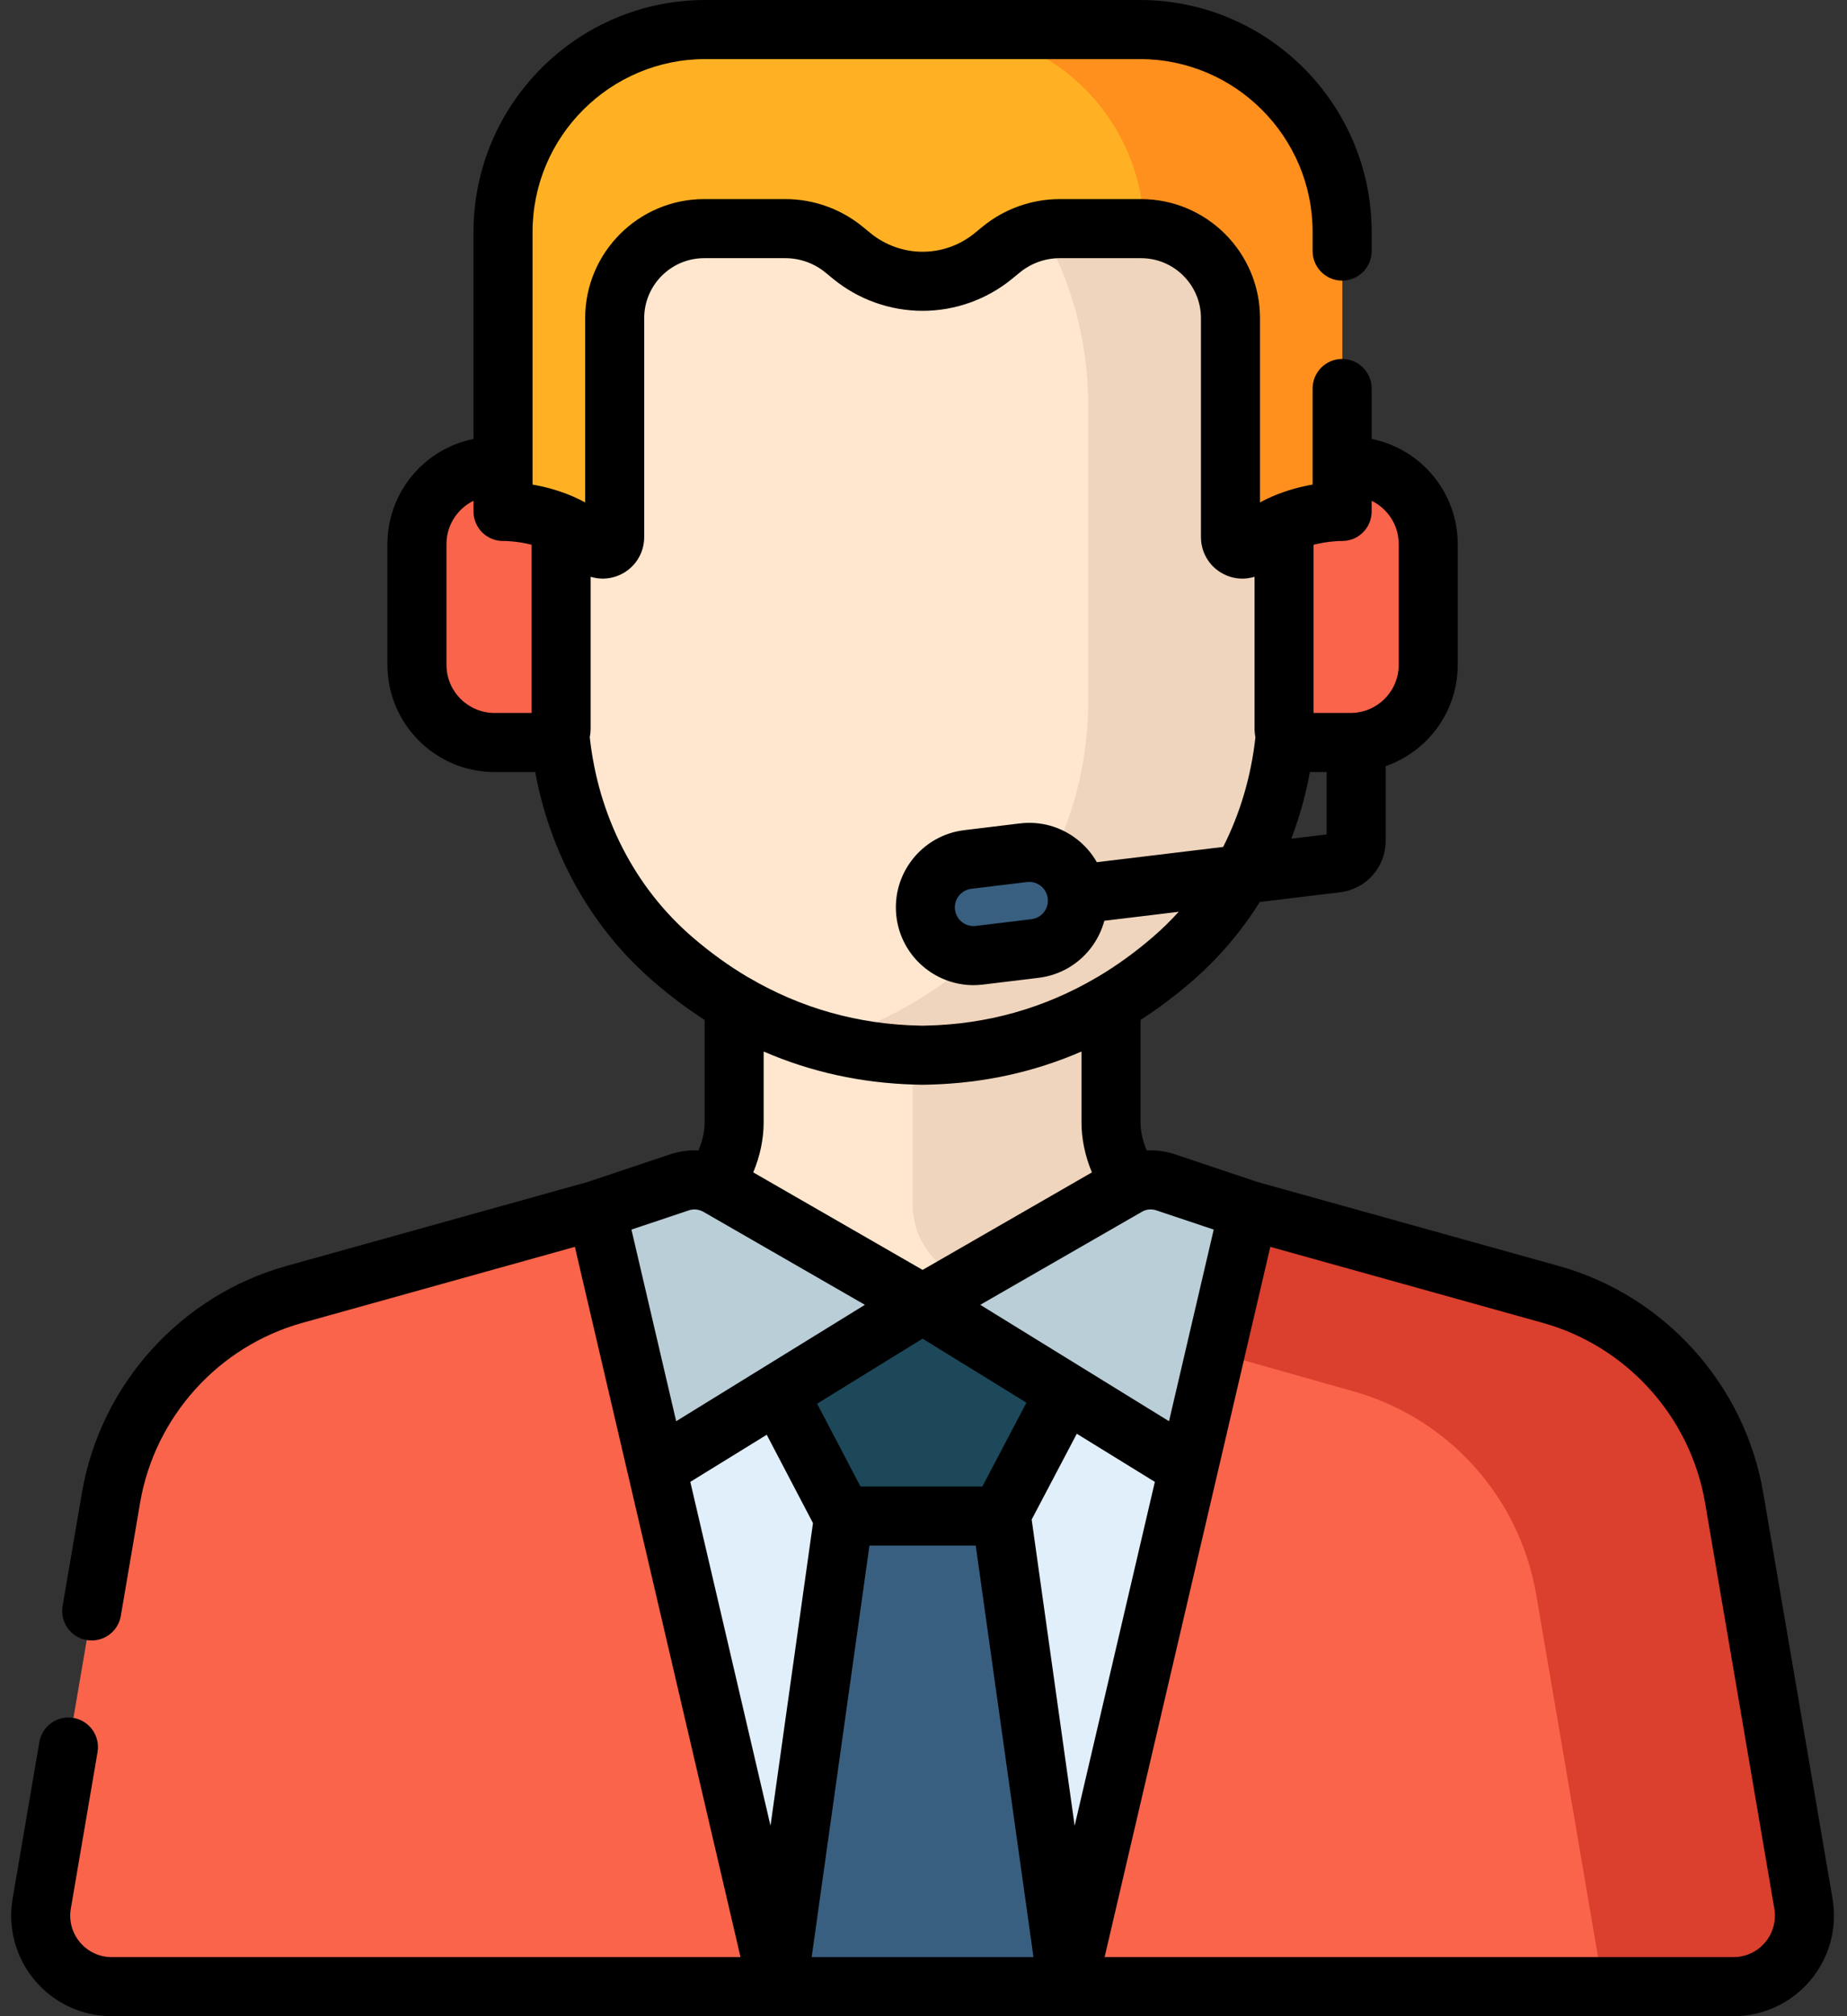 <svg width="55" height="60" viewBox="0 0 55 60" fill="none" xmlns="http://www.w3.org/2000/svg">
<rect x="0" y="0" width="55" height="60" fill="#333333" stroke="none"/>
<path d="M34.625 35.762C30.383 38.932 24.562 38.932 20.32 35.762C20.037 35.55 19.67 35.482 19.329 35.577L8.765 38.521C5.928 39.311 3.802 41.668 3.306 44.57L1.243 56.65C1.022 57.942 2.017 59.121 3.327 59.121H51.618C52.928 59.121 53.923 57.942 53.702 56.65L51.639 44.57C51.144 41.668 49.017 39.311 46.18 38.521L35.616 35.577C35.275 35.482 34.908 35.55 34.625 35.762Z" fill="#F9644B"/>
<path d="M53.703 56.65L51.639 44.57C51.143 41.668 49.017 39.311 46.181 38.521L35.616 35.577C35.275 35.482 34.908 35.55 34.625 35.762C32.811 37.118 30.708 37.892 28.564 38.088L40.286 41.4C43.123 42.19 45.249 44.547 45.745 47.45L47.738 59.121H51.618C52.928 59.121 53.923 57.942 53.703 56.65Z" fill="#DB3F2E"/>
<path d="M31.431 42.283L35.696 38.277C36.434 37.584 36.07 36.346 35.075 36.161C33.917 35.928 33.084 34.584 33.084 33.404V28.14H21.861V33.404C21.861 34.584 21.029 35.928 19.871 36.161C18.875 36.346 18.512 37.584 19.25 38.277L23.514 42.283C25.74 44.373 29.206 44.373 31.431 42.283Z" fill="#FFE7CF"/>
<path d="M28.717 38.088L33.564 35.3C33.612 35.272 33.661 35.248 33.712 35.227C33.319 34.699 33.084 34.03 33.084 33.403V29.857C31.572 30.742 29.711 31.377 27.473 31.402C27.373 31.401 27.274 31.398 27.175 31.395V35.816C27.175 36.832 27.753 37.649 28.717 38.088Z" fill="#EFD5BD"/>
<path d="M39.061 14.999H38.321V12.054C38.321 9.123 37.118 6.282 34.896 4.37C33.155 2.87 30.707 1.561 27.473 1.525C24.238 1.561 21.79 2.87 20.049 4.37C17.828 6.282 16.624 9.123 16.624 12.055V15H15.884C14.8 15 13.921 15.879 13.921 16.963V19.139C13.921 20.223 14.8 21.102 15.884 21.102H16.627C16.688 23.952 17.886 26.695 20.049 28.557C21.79 30.057 24.238 31.366 27.473 31.402C30.707 31.366 33.155 30.057 34.896 28.557C37.059 26.695 38.257 23.952 38.318 21.102H39.061C40.145 21.102 41.024 20.223 41.024 19.139V16.963C41.024 15.879 40.145 14.999 39.061 14.999Z" fill="#FFE7CF"/>
<path d="M39.061 14.999H38.321V12.054C38.321 9.123 37.118 6.282 34.896 4.37C33.155 2.87 30.707 1.561 27.473 1.525C26.401 1.537 25.416 1.689 24.514 1.942C26.334 2.451 27.815 3.367 28.979 4.37C31.201 6.282 32.404 9.123 32.404 12.055V14.131L32.401 21.102C32.34 23.952 31.143 26.695 28.979 28.557C27.815 29.56 26.334 30.477 24.514 30.986C25.416 31.238 26.401 31.39 27.473 31.402C30.707 31.366 33.155 30.057 34.896 28.557C37.06 26.695 38.257 23.952 38.319 21.102H39.061C40.145 21.102 41.024 20.223 41.024 19.139V16.963C41.024 15.879 40.145 14.999 39.061 14.999Z" fill="#EFD5BD"/>
<path d="M23.16 59.121H31.786L37.179 36.012L35.616 35.577C35.275 35.482 34.908 35.55 34.625 35.762C32.504 37.347 29.988 38.805 27.473 38.805C24.957 38.805 22.441 37.348 20.32 35.762C20.037 35.55 19.67 35.482 19.329 35.577L17.766 36.012L23.16 59.121Z" fill="#E1EFFB"/>
<path d="M17.766 36.012L19.556 43.683L27.473 38.805L21.381 35.3C21.033 35.099 20.615 35.057 20.234 35.185L17.766 36.012Z" fill="#BACED8"/>
<path d="M37.179 36.012L35.389 43.683L27.473 38.805L33.564 35.3C33.913 35.099 34.33 35.057 34.711 35.185L37.179 36.012Z" fill="#BACED8"/>
<path d="M16.292 22.096H14.726C13.45 22.096 12.416 21.062 12.416 19.786V16.19C12.416 14.915 13.45 13.88 14.726 13.88H16.292C16.522 13.88 16.709 14.067 16.709 14.297V21.679C16.709 21.91 16.522 22.096 16.292 22.096Z" fill="#F9644B"/>
<path d="M30.821 28.226L29.164 28.427C28.377 28.523 27.661 27.962 27.566 27.175C27.47 26.388 28.031 25.673 28.818 25.578L30.475 25.377C31.262 25.281 31.977 25.842 32.073 26.628C32.168 27.415 31.608 28.131 30.821 28.226Z" fill="#395F80"/>
<path d="M38.653 22.096H40.22C41.495 22.096 42.529 21.062 42.529 19.786V16.19C42.529 14.915 41.495 13.88 40.22 13.88H38.653C38.423 13.88 38.236 14.067 38.236 14.297V21.679C38.236 21.91 38.423 22.096 38.653 22.096Z" fill="#F9644B"/>
<path d="M33.94 0.879H21.005C17.677 0.879 14.979 3.577 14.979 6.905V15.221C14.979 15.221 16.638 15.183 17.705 16.238C17.927 16.458 18.304 16.297 18.304 15.985V9.468C18.304 7.997 19.496 6.804 20.968 6.804H23.388C24.023 6.804 24.638 7.024 25.13 7.425L25.367 7.619C25.961 8.105 26.705 8.371 27.473 8.371C28.24 8.371 28.984 8.105 29.578 7.619L29.815 7.425C30.307 7.023 30.922 6.804 31.557 6.804H33.977C35.448 6.804 36.641 7.997 36.641 9.468V15.985C36.641 16.297 37.018 16.458 37.24 16.238C38.307 15.183 39.966 15.221 39.966 15.221V6.905C39.966 3.577 37.268 0.879 33.94 0.879Z" fill="#FFB123"/>
<path d="M33.94 0.879H28.043C31.337 0.879 34.014 3.524 34.066 6.806C35.496 6.854 36.641 8.026 36.641 9.468V15.985C36.641 16.297 37.018 16.458 37.24 16.238C38.307 15.183 39.966 15.221 39.966 15.221V6.905C39.966 3.577 37.268 0.879 33.94 0.879Z" fill="#FF901D"/>
<path d="M23.16 59.121H31.786L29.819 45.114H25.126L23.16 59.121Z" fill="#395F80"/>
<path d="M27.473 38.805L23.173 41.454L25.091 45.114H29.783L31.725 41.425L27.473 38.805Z" fill="#1D4859"/>
<path d="M54.569 56.502L52.505 44.422C51.955 41.201 49.565 38.551 46.417 37.674L37.437 35.172L34.991 34.352C34.717 34.26 34.431 34.222 34.148 34.237C34.029 33.964 33.963 33.673 33.963 33.404V30.352C34.481 30.018 34.984 29.642 35.47 29.223C36.271 28.533 36.958 27.731 37.514 26.842L39.908 26.553C40.68 26.461 41.262 25.804 41.262 25.027V22.8C42.51 22.367 43.408 21.18 43.408 19.786V16.19C43.408 14.646 42.305 13.355 40.845 13.063V11.561C40.845 11.076 40.452 10.682 39.966 10.682C39.481 10.682 39.087 11.076 39.087 11.561V14.421C38.737 14.481 38.317 14.588 37.888 14.773C37.882 14.775 37.876 14.778 37.87 14.781C37.749 14.833 37.633 14.89 37.52 14.952V9.468C37.52 7.515 35.931 5.925 33.977 5.925H31.557C30.722 5.925 29.906 6.216 29.259 6.745L29.022 6.939C28.586 7.296 28.036 7.492 27.473 7.492C26.91 7.492 26.359 7.296 25.924 6.939L25.686 6.745C25.039 6.216 24.223 5.925 23.388 5.925H20.968C19.015 5.925 17.425 7.515 17.425 9.468V14.952C17.312 14.891 17.195 14.833 17.075 14.781C17.069 14.778 17.064 14.776 17.058 14.773C16.628 14.588 16.208 14.481 15.858 14.421V6.905C15.858 4.067 18.167 1.758 21.005 1.758H33.94C36.779 1.758 39.087 4.067 39.087 6.905V7.472C39.087 7.958 39.481 8.351 39.966 8.351C40.452 8.351 40.845 7.958 40.845 7.472V6.905C40.845 3.098 37.748 0 33.94 0H21.005C17.198 0 14.1 3.098 14.1 6.905V13.063C12.64 13.355 11.537 14.646 11.537 16.19V19.786C11.537 21.545 12.967 22.975 14.726 22.975H15.938C16.391 25.439 17.625 27.63 19.476 29.223C19.962 29.642 20.464 30.018 20.982 30.352V33.404C20.982 33.673 20.916 33.964 20.797 34.237C20.515 34.222 20.229 34.26 19.954 34.352L17.508 35.172L8.529 37.674C5.38 38.552 2.99 41.201 2.44 44.423L1.864 47.793C1.782 48.271 2.104 48.725 2.582 48.807C3.061 48.888 3.515 48.567 3.597 48.089L4.172 44.718C4.609 42.164 6.504 40.063 9 39.368L17.119 37.105L22.052 58.242H3.327C2.962 58.242 2.618 58.082 2.383 57.803C2.147 57.524 2.047 57.158 2.109 56.798L2.905 52.138C2.986 51.66 2.665 51.206 2.187 51.124C1.708 51.042 1.254 51.364 1.172 51.843L0.376 56.502C0.227 57.374 0.469 58.261 1.039 58.937C1.609 59.612 2.443 60 3.327 60H51.618C52.502 60 53.336 59.612 53.906 58.937C54.476 58.261 54.718 57.374 54.569 56.502ZM39.115 16.21C39.49 16.118 39.803 16.102 39.908 16.099H39.91H39.915H39.915C39.922 16.099 39.927 16.099 39.932 16.099H39.936H39.944H39.946C39.954 16.099 39.961 16.099 39.969 16.099C40.11 16.099 40.246 16.066 40.369 16.003C40.446 15.963 40.517 15.911 40.581 15.849C40.75 15.684 40.845 15.457 40.845 15.221V14.903C41.321 15.136 41.651 15.625 41.651 16.19V19.786C41.651 20.575 41.009 21.217 40.219 21.217H39.115V16.21ZM39.007 22.975H39.504V24.832L38.452 24.959C38.695 24.323 38.881 23.66 39.007 22.975ZM15.83 21.217H14.726C13.937 21.217 13.295 20.575 13.295 19.786V16.19C13.295 15.625 13.624 15.136 14.1 14.903V15.221C14.1 15.457 14.195 15.684 14.364 15.849C14.532 16.013 14.759 16.103 14.992 16.099H14.994C14.995 16.099 14.995 16.099 14.995 16.099H14.999C15.004 16.099 15.368 16.095 15.83 16.21V21.217ZM34.003 36.062C34.004 36.06 34.006 36.059 34.008 36.059C34.022 36.051 34.039 36.043 34.058 36.034C34.064 36.032 34.07 36.029 34.076 36.026C34.189 35.983 34.315 35.979 34.432 36.019L36.142 36.591L34.811 42.294L29.19 38.83L34.003 36.062ZM32.515 34.889L30.493 36.053L27.473 37.791L25.203 36.484L22.43 34.889C22.631 34.41 22.74 33.897 22.74 33.404V31.292C24.144 31.901 25.644 32.231 27.23 32.276H27.23C27.253 32.277 27.276 32.277 27.299 32.278C27.303 32.278 27.307 32.278 27.311 32.278C27.331 32.279 27.351 32.279 27.371 32.28H27.388C27.412 32.28 27.436 32.281 27.46 32.281H27.462H27.482H27.485C27.509 32.281 27.533 32.281 27.557 32.28H27.574C27.594 32.279 27.614 32.279 27.635 32.278C27.638 32.278 27.642 32.278 27.646 32.278C27.669 32.277 27.692 32.277 27.715 32.276H27.716C29.301 32.231 30.801 31.901 32.205 31.292V33.404C32.205 33.897 32.314 34.41 32.515 34.889ZM30.565 41.742L29.253 44.236H25.623L24.332 41.772L27.473 39.837L30.565 41.742ZM20.622 27.891C18.902 26.41 17.819 24.301 17.562 21.938C17.575 21.875 17.583 21.811 17.586 21.744C17.586 21.744 17.586 21.744 17.586 21.743C17.587 21.733 17.587 21.722 17.588 21.712C17.588 21.701 17.588 21.69 17.588 21.679V17.164C17.594 17.166 17.6 17.168 17.605 17.169C17.606 17.169 17.607 17.17 17.608 17.17C17.614 17.172 17.62 17.173 17.625 17.175C17.627 17.175 17.629 17.176 17.631 17.176C17.637 17.178 17.642 17.179 17.648 17.181C17.65 17.181 17.652 17.182 17.654 17.182C17.66 17.183 17.665 17.185 17.671 17.186C17.672 17.187 17.674 17.187 17.676 17.187C17.702 17.194 17.728 17.199 17.755 17.203C17.757 17.203 17.759 17.204 17.761 17.204C17.767 17.205 17.772 17.206 17.778 17.206C17.78 17.206 17.782 17.207 17.785 17.207C17.79 17.208 17.796 17.209 17.801 17.209C17.803 17.21 17.806 17.21 17.808 17.21C17.813 17.21 17.819 17.212 17.825 17.212C17.827 17.212 17.828 17.212 17.83 17.212C17.848 17.214 17.866 17.216 17.885 17.216C17.888 17.216 17.891 17.217 17.894 17.217C17.899 17.217 17.904 17.217 17.908 17.217C17.912 17.217 17.915 17.218 17.919 17.218H17.932C17.936 17.218 17.94 17.218 17.944 17.218H17.956C17.961 17.218 17.965 17.218 17.97 17.218H17.98C17.988 17.217 17.996 17.217 18.004 17.217C18.006 17.216 18.007 17.216 18.009 17.216C18.016 17.216 18.023 17.216 18.029 17.216C18.032 17.215 18.035 17.215 18.038 17.215C18.044 17.215 18.049 17.214 18.054 17.214C18.057 17.213 18.06 17.213 18.063 17.213C18.069 17.212 18.074 17.212 18.079 17.211C18.082 17.21 18.085 17.21 18.088 17.21C18.094 17.21 18.1 17.209 18.106 17.208C18.108 17.208 18.11 17.207 18.113 17.207C18.13 17.205 18.147 17.202 18.163 17.199C18.164 17.199 18.165 17.199 18.167 17.199C18.174 17.197 18.181 17.196 18.188 17.195C18.19 17.194 18.192 17.194 18.194 17.194C18.201 17.192 18.207 17.191 18.213 17.189C18.215 17.189 18.218 17.189 18.22 17.188C18.227 17.186 18.233 17.185 18.239 17.183C18.241 17.183 18.243 17.182 18.245 17.182C18.252 17.18 18.26 17.178 18.267 17.176C18.268 17.176 18.269 17.176 18.27 17.175C18.278 17.173 18.287 17.171 18.295 17.168C18.296 17.168 18.296 17.168 18.296 17.168C18.304 17.166 18.312 17.163 18.32 17.161C18.322 17.16 18.324 17.16 18.326 17.159C18.332 17.157 18.338 17.155 18.344 17.153C18.346 17.152 18.349 17.151 18.352 17.15C18.358 17.148 18.363 17.146 18.368 17.145C18.371 17.144 18.374 17.142 18.376 17.141C18.382 17.14 18.388 17.137 18.393 17.135C18.396 17.134 18.398 17.133 18.401 17.132C18.408 17.129 18.417 17.126 18.424 17.123C18.885 16.93 19.183 16.484 19.183 15.985V9.468C19.183 8.484 19.984 7.683 20.968 7.683H23.388C23.819 7.683 24.24 7.833 24.574 8.106L24.811 8.3C25.56 8.913 26.505 9.25 27.473 9.25C28.44 9.25 29.386 8.913 30.134 8.3L30.372 8.106C30.705 7.833 31.127 7.683 31.557 7.683H33.977C34.962 7.683 35.762 8.484 35.762 9.468V15.985C35.762 16.484 36.06 16.931 36.521 17.123C36.53 17.127 36.539 17.131 36.549 17.135C36.551 17.136 36.553 17.136 36.555 17.137C36.562 17.14 36.569 17.142 36.577 17.145C36.579 17.146 36.582 17.147 36.585 17.148C36.591 17.15 36.598 17.152 36.605 17.155C36.608 17.156 36.611 17.157 36.614 17.157C36.62 17.16 36.627 17.162 36.633 17.164C36.636 17.165 36.639 17.166 36.642 17.167C36.649 17.168 36.655 17.17 36.662 17.172C36.665 17.173 36.668 17.174 36.67 17.175C36.678 17.177 36.686 17.179 36.693 17.181C36.695 17.181 36.697 17.182 36.698 17.182C36.727 17.189 36.757 17.195 36.786 17.201C36.787 17.201 36.787 17.201 36.788 17.201C36.797 17.202 36.806 17.204 36.814 17.205C36.816 17.206 36.818 17.206 36.82 17.206C36.828 17.207 36.836 17.208 36.843 17.209C36.845 17.21 36.847 17.21 36.849 17.21C36.857 17.211 36.865 17.212 36.873 17.213C36.875 17.213 36.876 17.213 36.878 17.213C36.887 17.214 36.896 17.215 36.905 17.215C36.905 17.215 36.906 17.216 36.907 17.216C36.966 17.22 37.026 17.22 37.084 17.216C37.085 17.216 37.086 17.215 37.086 17.215C37.095 17.215 37.104 17.214 37.114 17.213H37.115C37.125 17.212 37.134 17.211 37.144 17.21H37.144C37.183 17.205 37.222 17.198 37.261 17.189H37.261C37.27 17.187 37.279 17.185 37.288 17.183C37.289 17.183 37.291 17.182 37.293 17.182C37.3 17.18 37.308 17.178 37.315 17.176C37.317 17.176 37.32 17.175 37.322 17.174C37.329 17.172 37.336 17.171 37.343 17.168C37.345 17.168 37.347 17.167 37.35 17.166C37.352 17.166 37.355 17.165 37.358 17.164V21.679C37.358 21.69 37.358 21.701 37.358 21.712C37.358 21.723 37.358 21.733 37.359 21.743V21.745C37.363 21.811 37.371 21.876 37.384 21.939C37.256 23.104 36.929 24.207 36.423 25.204L32.661 25.658C32.514 25.399 32.317 25.169 32.076 24.98C31.589 24.599 30.983 24.43 30.37 24.504L28.712 24.705C27.445 24.859 26.54 26.014 26.694 27.281C26.835 28.454 27.837 29.317 28.989 29.317C29.082 29.317 29.175 29.311 29.269 29.3L30.927 29.099C31.541 29.024 32.089 28.715 32.47 28.229C32.666 27.979 32.805 27.698 32.885 27.401L35.099 27.134C34.857 27.401 34.598 27.654 34.323 27.891C33.797 28.343 33.251 28.738 32.683 29.074C32.669 29.082 32.654 29.09 32.64 29.098C31.091 30.006 29.386 30.484 27.569 30.521C27.563 30.521 27.557 30.522 27.55 30.522C27.525 30.522 27.499 30.523 27.473 30.523C27.447 30.523 27.421 30.522 27.395 30.522C27.389 30.522 27.382 30.521 27.377 30.521C25.56 30.484 23.854 30.006 22.306 29.098C22.292 29.09 22.277 29.082 22.263 29.075C21.695 28.738 21.148 28.343 20.622 27.891ZM31.086 27.145C30.994 27.262 30.862 27.336 30.715 27.354L29.057 27.555C28.753 27.592 28.475 27.374 28.438 27.069C28.401 26.765 28.619 26.487 28.924 26.45L30.581 26.249C30.604 26.246 30.626 26.245 30.649 26.245C30.925 26.245 31.166 26.452 31.2 26.734C31.218 26.882 31.178 27.028 31.086 27.145ZM18.803 36.591L20.513 36.019C20.63 35.979 20.756 35.983 20.869 36.027C20.875 36.029 20.881 36.032 20.887 36.034C20.906 36.042 20.922 36.051 20.936 36.058C20.939 36.059 20.94 36.06 20.943 36.061L25.755 38.83L20.135 42.294L18.803 36.591ZM22.944 54.332L20.556 44.099L22.832 42.697L24.209 45.326L22.944 54.332ZM24.17 58.242L25.891 45.994H29.055L30.775 58.242H24.17ZM30.721 45.22L32.065 42.667L34.389 44.099L32.001 54.332L30.721 45.22ZM52.563 57.803C52.327 58.082 51.983 58.242 51.618 58.242H32.893L37.827 37.105L45.945 39.368C48.441 40.063 50.337 42.164 50.773 44.718L52.836 56.798C52.898 57.158 52.798 57.524 52.563 57.803Z" fill="black"/>
</svg>
